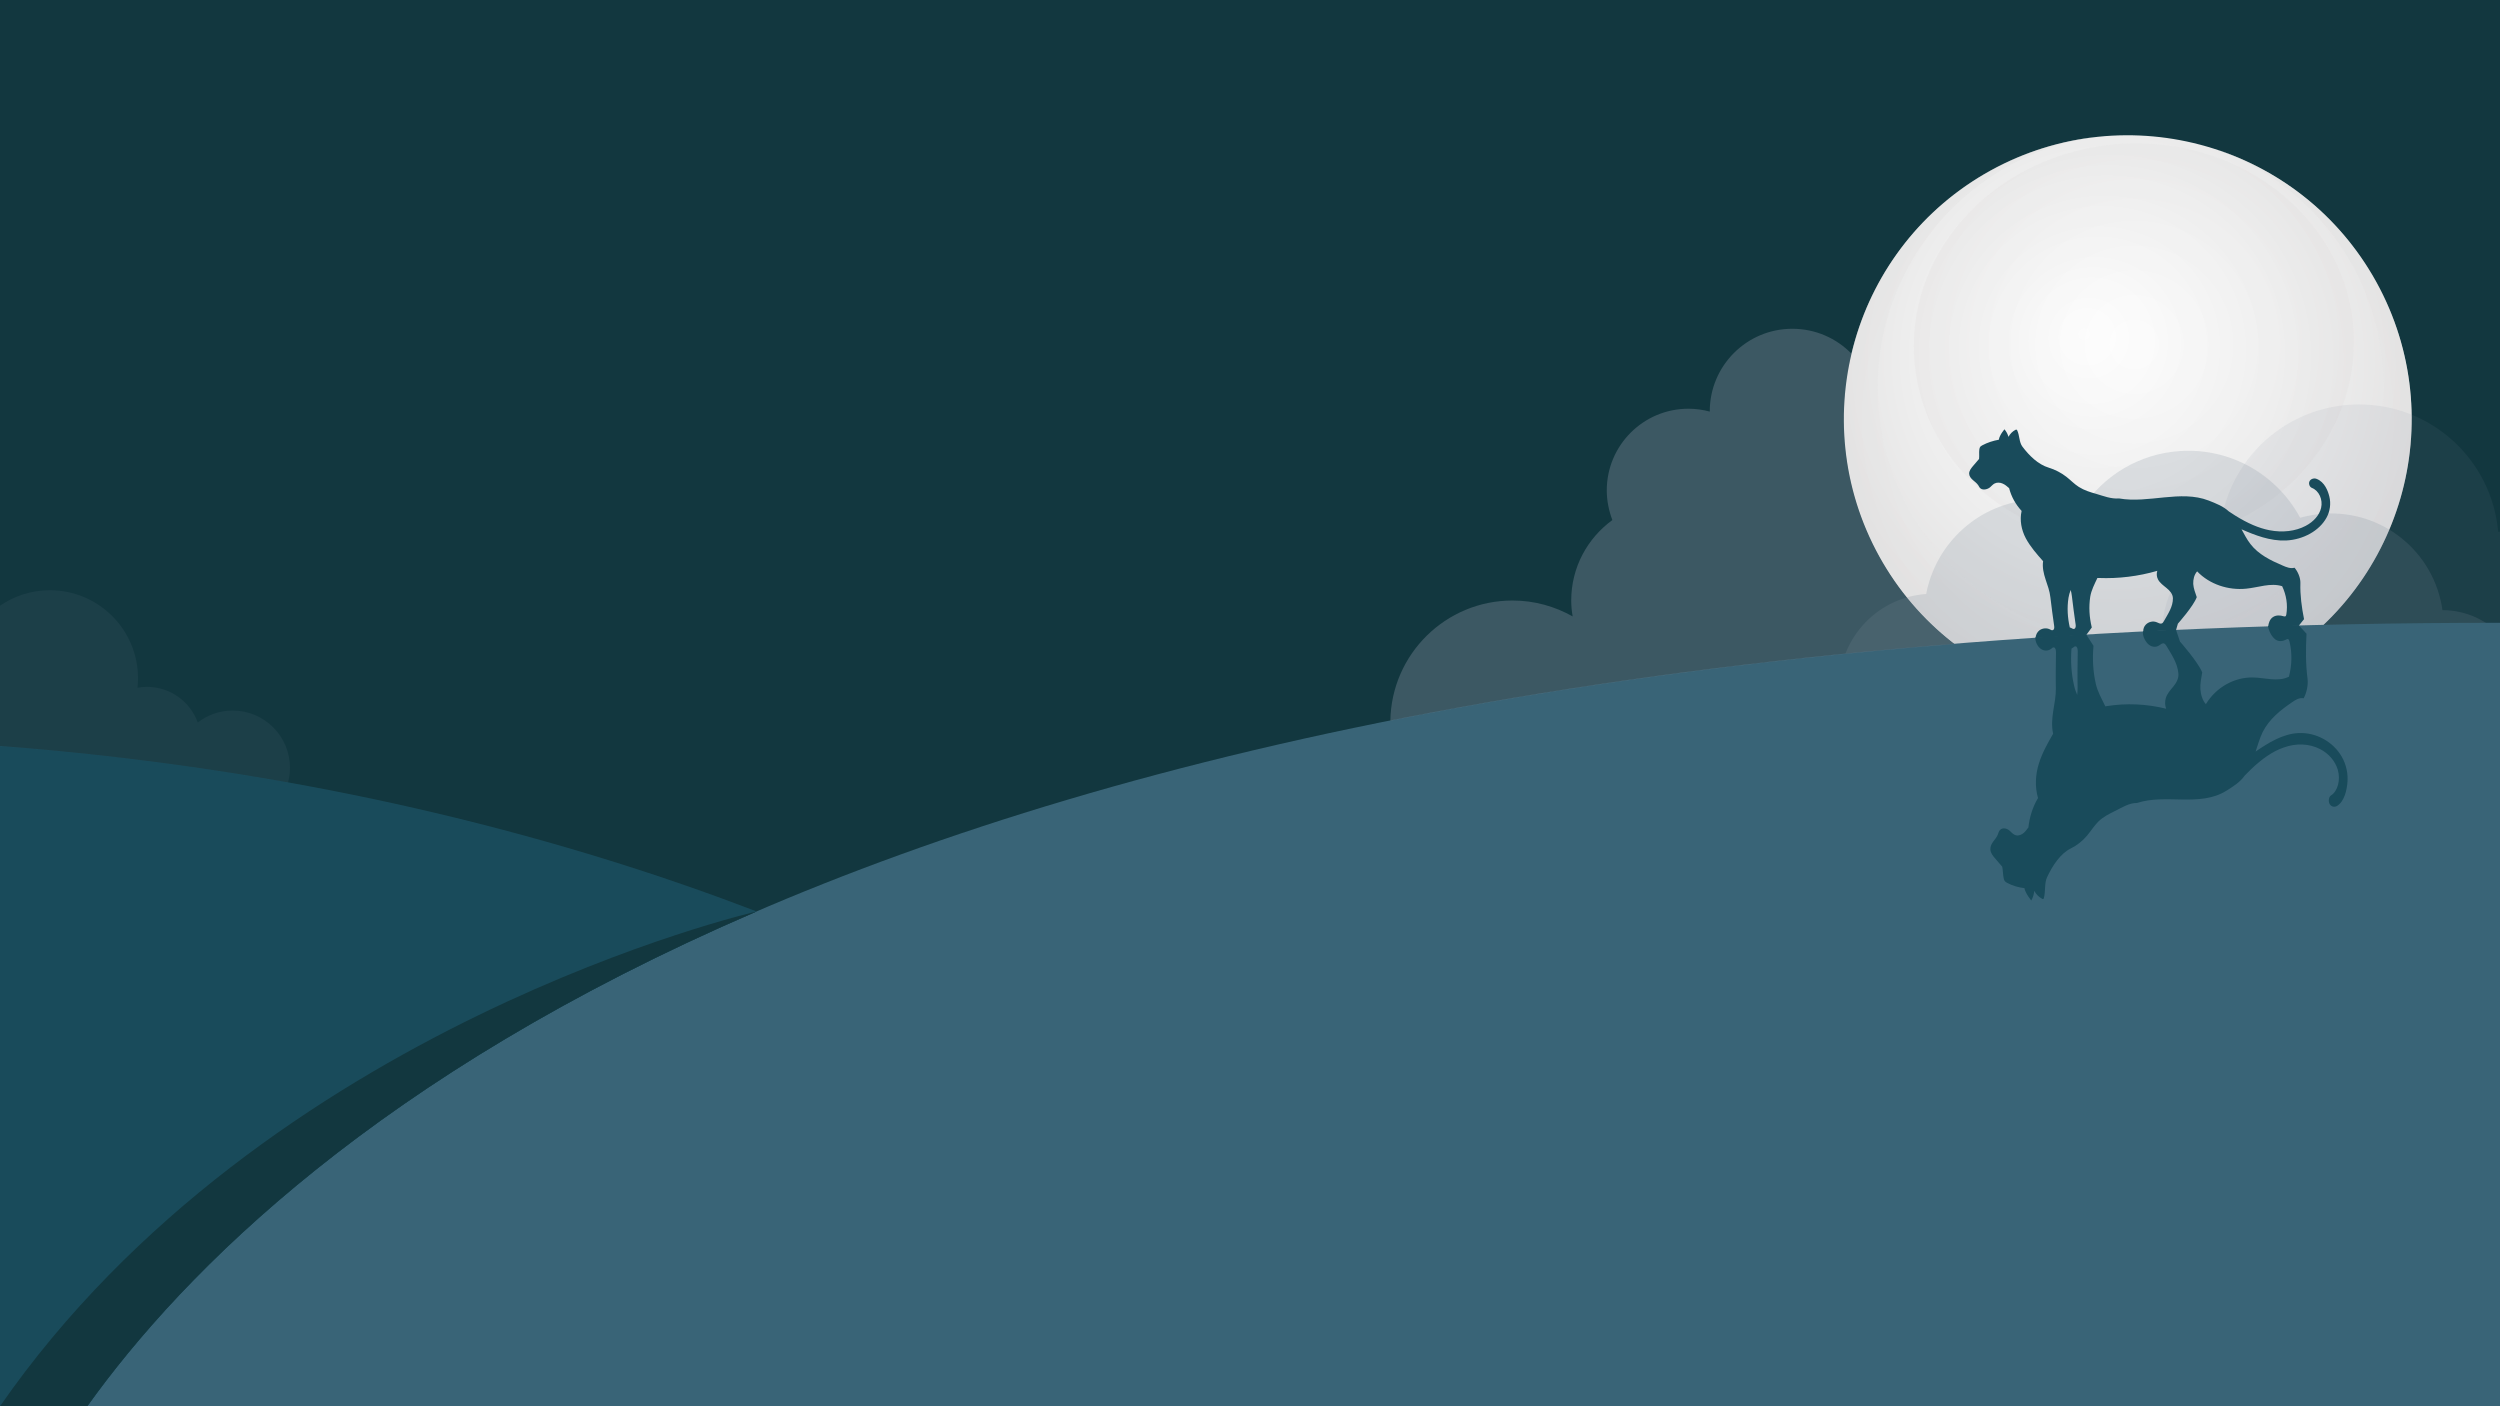 <?xml version="1.0" encoding="utf-8"?>
<!-- Generator: Adobe Illustrator 25.4.1, SVG Export Plug-In . SVG Version: 6.00 Build 0)  -->
<svg version="1.1" id="Layer_1" xmlns="http://www.w3.org/2000/svg" xmlns:xlink="http://www.w3.org/1999/xlink" x="0px" y="0px"
	 viewBox="0 0 1920 1080" style="enable-background:new 0 0 1920 1080;" xml:space="preserve">
<style type="text/css">
	.st0{fill:#12373F;}
	.st1{fill:url(#SVGID_1_);}
	.st2{opacity:0.4;fill:url(#SVGID_00000016037017735956951220000001169213017473068984_);}
	.st3{opacity:0.3;fill:url(#SVGID_00000059273858686524046240000018052664096539284612_);}
	.st4{opacity:0.2;fill:#7C8B99;}
	.st5{opacity:0.1;fill:#7C8B99;}
	.st6{fill:#396477;}
	.st7{fill:#194B5B;}
	.st8{opacity:0.4;fill:#7C8B99;}
</style>
<g>
	<rect class="st0" width="1920" height="1080"/>
	<g>
		
			<radialGradient id="SVGID_1_" cx="1542.069" cy="-80.677" r="250.605" fx="1498.968" fy="-86.301" gradientTransform="matrix(0.838 0.546 -0.546 0.838 296.781 -489.986)" gradientUnits="userSpaceOnUse">
			<stop  offset="0" style="stop-color:#FFFFFF"/>
			<stop  offset="0.634" style="stop-color:#EDEDED"/>
			<stop  offset="1" style="stop-color:#E1E0E0"/>
		</radialGradient>
		<path class="st1" d="M1739.4,512.8c-105.4,58.1-238,19.8-296.2-85.6c-58.1-105.4-19.8-238.1,85.6-296.2
			c105.4-58.1,238.1-19.8,296.2,85.6C1883.2,322.1,1844.9,454.7,1739.4,512.8z"/>
		
			<radialGradient id="SVGID_00000090257987559066436860000001487340258528695207_" cx="1563.728" cy="-49.399" r="218.024" gradientTransform="matrix(0.838 0.546 -0.546 0.838 296.781 -489.986)" gradientUnits="userSpaceOnUse">
			<stop  offset="0" style="stop-color:#FFFFFF"/>
			<stop  offset="0.634" style="stop-color:#EDEDED"/>
			<stop  offset="1" style="stop-color:#E1E0E0"/>
		</radialGradient>
		<path style="opacity:0.4;fill:url(#SVGID_00000090257987559066436860000001487340258528695207_);" d="M1700.9,114.3
			c66.5,23.4,117.9,82.4,128.1,157.1c14.5,106.3-59.9,204.3-166.3,218.8c-106.3,14.5-204.3-59.9-218.8-166.3
			c-14.4-105.4,58.7-202.6,163.5-218.4c-0.9,0.1-1.8,0.2-2.8,0.3c-119.3,16.3-202.8,126.2-186.5,245.5
			c16.3,119.3,126.2,202.8,245.5,186.6c119.3-16.3,202.8-126.2,186.5-245.5C1838.4,206.6,1778.2,139.2,1700.9,114.3z"/>
		
			<radialGradient id="SVGID_00000163751016926805696690000009439822874242654371_" cx="1490.632" cy="-143.128" r="161.778" gradientTransform="matrix(0.792 0.611 -0.611 0.792 371.105 -532.832)" gradientUnits="userSpaceOnUse">
			<stop  offset="0" style="stop-color:#FFFFFF"/>
			<stop  offset="0.634" style="stop-color:#EDEDED"/>
			<stop  offset="1" style="stop-color:#E1E0E0"/>
		</radialGradient>
		<path style="opacity:0.3;fill:url(#SVGID_00000163751016926805696690000009439822874242654371_);" d="M1807.6,254.9
			c4.7,85-67,158.1-160.2,163.3c-93.3,5.2-172.7-59.5-177.4-144.5c-4.7-85,67-158.1,160.3-163.3
			C1723.4,105.3,1802.9,170,1807.6,254.9z"/>
	</g>
	<g>
		<path class="st4" d="M1920,487.2c-11.3-11.5-27-18.6-44.2-18.6c-6.2-44.3-45.6-77-91-74.1c-6.3,0.4-12.4,1.5-18.3,3.1
			c-17.5-32.5-52.7-53.7-92-51.2c-31.6,2-58.7,18.8-75,43.3c-11.8-4.6-24.7-6.8-38.1-6c-41.6,2.6-74.7,33.4-82.1,72.5
			c-39.4,2.8-69.2,36.9-66.7,76.3c0.8,12.4,4.6,23.9,10.8,33.7H1920V487.2z"/>
		<path class="st5" d="M1920,408.3c-0.5,0-0.9,0.1-1.4,0.1c-4.8-54.8-50.8-97.8-106.9-97.8c-58.6,0-106.1,46.9-107.3,105.1
			c-25.9,12.6-43.8,39.1-43.8,69.8c0,9.1,1.6,17.8,4.4,25.9h255V408.3z"/>
	</g>
	<path class="st6" d="M1920,1080V478.3C661.7,478.3,214.7,873.5,67,1080H1920z"/>
	<path class="st7" d="M67,1080C141.2,976.3,291,824.9,581.1,700C444.3,647.5,247.8,591.7,0,572.9V1080H67z"/>
	<path class="st0" d="M581.1,700L581.1,700c0,0-377.4,86.5-581.1,380h67C141.2,976.3,291,824.9,581.1,700z"/>
	<path class="st8" d="M1418.1,351.4c-3.7-27.4-2.2-54.4,3.8-79.8c-11.5-11.8-27.6-19.1-45.4-19.1c-35,0-63.4,28.4-63.4,63.4
		c0,0.1,0,0.1,0,0.2c-5.2-1.4-10.7-2.2-16.4-2.2c-34.6,0-62.7,28.1-62.7,62.7c0,8,1.6,15.7,4.3,22.8c-19.1,13.9-31.6,36.3-31.6,61.8
		c0,4.2,0.4,8.2,1.1,12.2c-13.7-7.7-29.4-12.2-46.2-12.2c-51.3,0-93,41.2-93.8,92.3c128.6-25.6,272.4-45.9,433-58.9
		C1457.2,460.7,1426.2,410.4,1418.1,351.4z"/>
	<path class="st5" d="M221.2,600.9c1-3.6,1.5-7.3,1.5-11.2c0-24.3-19.7-44-44-44c-10.1,0-19.4,3.4-26.8,9.2
		c-5.8-16-21.1-27.4-39.1-27.4c-2.5,0-4.9,0.3-7.2,0.7c0.3-2.4,0.4-4.8,0.4-7.2c0-37.4-30.3-67.7-67.7-67.7
		c-14.2,0-27.4,4.4-38.3,11.9v107.8C79.1,578.9,152.9,588.7,221.2,600.9z"/>
	<path class="st7" d="M1567.3,498.3c2.5,1.8,5.7,1.8,8.1-0.1c0.6-0.5,1.2-1.1,2-1c1.3,0.2,1.6,2.3,1.6,3.9
		c-0.1,9.4-0.3,18.1-0.1,27.5c0.1,5.9-1.1,11.6-2,17.4c-0.9,5.8-1.4,11.7-0.1,17.5c-4.2,7.3-8.4,14.7-11,23.1s-3.1,17.6-0.6,26.3
		c-4,6.6-6.5,14.4-7.4,22.6c-1.4,1.9-2.8,3.8-4.7,5c-1.9,1.2-4.2,1.6-6.1,0.5c-1.4-0.7-2.5-2.1-3.8-3.2c-2.5-2.1-6.3-2.4-7.9,0.6
		c-0.4,0.7-0.6,1.6-0.9,2.4c-0.8,2.1-2.3,3.7-3.5,5.4c-1.3,1.7-2.4,3.8-2.3,6.2c0.2,2.7,1.9,4.9,3.6,6.8c1.8,2.1,3.7,4.3,5.5,6.4
		c0.6,2.7,0.5,6,1.1,8.7c0.2,0.8,0.3,1.6,0.8,2.2c0.5,0.8,1.3,1.2,2,1.6c4.2,2.2,8.7,3.5,13.2,4c0.1,1.1,0.7,2.4,1.2,3.4
		c1.1,2.3,2.6,4.2,4,6.1c1.3-2.2,2.1-4.8,2.3-7.4c1.5,2.7,3.6,4.8,6.1,6.1c0.3,0.2,0.6,0.3,0.9,0.1c0.2-0.1,0.3-0.4,0.4-0.7
		c1.4-5,0.3-11.3,2.4-15.9c4.3-9.1,10.3-18.3,18.3-22.2c4.7-2.3,9-5.7,12.6-10c2.9-3.5,5.4-7.5,8.6-10.7c3.7-3.6,8.2-5.8,12.6-8
		c5.6-2.7,10.9-6.3,17-6.2c22.2-7.3,48.1,3.3,68.5-9.3c5.3-3.3,10.8-6.7,14.6-12.2c-0.1,0.1-0.2,0.3-0.3,0.4
		c1.6-1.6,3.1-3.2,4.8-4.8c8.7-8.3,16.8-13.8,24.8-16.6c9.8-3.6,19.8-3.2,28.2,1.1c6.7,3.4,11.6,9.2,13.6,15.8
		c2.3,7.8,0,16.6-5.2,19.8c-0.8,0.5-1.4,1.5-1.6,2.9c-0.2,1.4,0,2.9,0.7,3.9c1.2,1.9,3.6,2.4,5.5,1.3c5.9-3.6,7.5-12.6,8-17.6
		c0.7-7-0.9-14.3-4.3-20.2c-6.7-11.6-19.7-18.8-33.1-18.2c-0.1,0-0.2,0-0.3,0c-12,0.6-23.2,7.6-32.8,14.2c-0.1,0.3-0.2,0.6-0.3,0.9
		c1.8-5.3,3.4-11.1,5.7-15.8c5.2-10.3,13.9-17,22.5-22.9c2.7-1.9,5.8-3.8,9-3.1c2.2-3.9,3.6-10.1,3-14.9
		c-1.5-11.4-1.4-23.3-0.8-34.7l-6.1-6.6c-7.8,0.2-15.8,0.4-23.5,0.7c0.7,4.1,2.9,8.3,5.8,10.4c2.6,1.8,5.7,1.3,8.4-0.1
		c0.4-0.2,0.8-0.4,1.2-0.3c0.6,0.2,0.9,1.1,1.1,1.8c2.2,9.1,1.9,18.3-0.4,27.1c-8.6,4.3-18.5,0.7-27.8,0.6
		c-13.8-0.2-27.8,7.1-36,20.5c-2.6-2.9-3.9-7.3-4.2-11.5c-0.3-4.2,0.7-8.8,1.4-12.9c-3.3-8.1-17.1-23.7-17.1-23.7l-3.1-9.2
		c-8,0.4-17.2,0.8-25.2,1.2c-0.7,3.4,1.4,7.4,3.6,9.7c2.4,2.5,6,3.1,8.7,1.3c1.2-0.8,2.5-2,3.8-1.5c0.8,0.3,1.4,1.2,1.9,2
		c3.9,6.6,8.4,13,9.1,21c0.4,3.9-1.7,7.4-3.9,10.1c-2.2,2.7-4.7,5.3-5.8,8.9c-0.7,2.6-0.7,5.5,0.3,8.1c-15.1-3.7-30.5-4.4-45.6-2
		c-0.4,0.1-0.7,0.1-1.1,0.2c-2.7-5.6-5.9-11.1-7.3-17.2c-2.2-9.7-2.7-19.5-1.8-29.3l-5.7-8.9l-14.2,0.9c-8.2,0.5-16.7,1.1-24.8,1.6
		C1563.1,493.2,1564.9,496.5,1567.3,498.3z M1731.6,579.4c-0.3,0.7-0.5,1.5-0.8,2.2C1731.1,580.9,1731.4,580.1,1731.6,579.4z
		 M1590.9,498.1c0.4-0.2,0.8-0.4,1.2-0.7c0.6-0.5,1.2-1.1,2-1c1.3,0.2,1.6,2.3,1.6,3.9c-0.1,9.4-0.3,18.1-0.1,27.5
		c0,2-0.1,3.9-0.3,5.9c-1-2.3-1.9-4.7-2.4-7.2C1590.7,517.1,1590.2,507.7,1590.9,498.1z"/>
	<path class="st7" d="M1606.5,481.9c-1.9-7.8-2.4-15.7-1.2-23.6c0.8-5,3.3-9.7,5.5-14.4c0.4,0,0.7,0,1.1,0
		c15.1,0.6,30.4-1.3,44.9-5.5c-0.7,2.1-0.5,4.5,0.5,6.5c1.4,2.8,4.2,4.7,6.6,6.7c2.5,2,4.8,4.6,4.9,7.8c0.1,6.5-3.7,11.9-6.9,17.6
		c-0.4,0.7-0.9,1.5-1.6,1.8c-1.3,0.5-2.6-0.4-3.9-0.9c-2.8-1.2-6.3-0.4-8.4,1.8c-1.4,1.4-2.1,3.4-2,5.4c8.3-0.4,16.7-0.8,25.2-1.2
		l1.4-4.9c0,0,12.1-13.6,14.5-20.4c-1.1-3.2-2.5-6.8-2.7-10.2c-0.1-3.4,0.7-7,3-9.6c9.5,10,24,14.7,37.7,13.3
		c9.3-0.9,18.7-4.7,27.6-1.9c3.2,6.8,4.4,14.2,3.2,21.7c-0.1,0.6-0.3,1.3-0.9,1.5c-0.4,0.1-0.8,0-1.2-0.1c-2.7-0.9-5.9-1-8.3,0.7
		c-2.3,1.6-3.2,4.4-3.6,7.3c7.8-0.2,15.6-0.5,23.5-0.7l4.1-5.1c-1.8-9-3.1-18.6-2.8-27.8c0.1-3.9-1.9-8.7-4.5-11.7
		c-3,0.9-6.3-0.4-9.2-1.7c-9.2-3.9-18.5-8.5-24.6-16.4c-2.8-3.5-5-8-7.3-12.1c0.1,0.2,0.3,0.4,0.4,0.7c10.2,4.5,22,9.1,34,8.6
		c0.1,0,0.2,0,0.3,0c13.3-0.7,25.4-7.5,30.9-17.4c2.8-5,3.6-11,2.2-16.5c-1-4-3.5-11-9.7-13.4c-1.9-0.8-4.3-0.1-5.3,1.5
		c-0.6,0.9-0.7,2.1-0.3,3.2c0.3,1,1,1.8,1.9,2.2c5.5,2.1,8.6,9,7.1,15.4c-1.3,5.5-5.6,10.5-11.9,13.8c-7.8,4.1-17.7,5.3-27.8,3.3
		c-8.2-1.6-16.7-5.3-26.2-11.2c-1.8-1.1-3.5-2.2-5.2-3.4c0.1,0.1,0.2,0.2,0.4,0.3c-4.4-4.1-10.1-6.3-15.7-8.5
		c-21.5-8.3-46.1,2.4-68.8-1.6c-6,0.5-11.7-1.8-17.5-3.5c-4.6-1.3-9.2-2.7-13.3-5.3c-3.5-2.2-6.4-5.3-9.6-7.8c-4-3.1-8.6-5.5-13.5-7
		c-8.3-2.5-15.1-9.3-20.3-16.2c-2.6-3.5-2.1-8.6-4-12.5c-0.1-0.2-0.2-0.4-0.4-0.5c-0.3-0.1-0.6,0-0.9,0.1c-2.3,1.2-4.2,3.1-5.4,5.4
		c-0.6-2.1-1.6-4.1-3.1-5.8c-1.3,1.6-2.5,3.3-3.4,5.2c-0.4,0.8-0.8,1.9-0.9,2.8c-4.4,0.8-8.8,2.2-12.7,4.3c-0.7,0.4-1.4,0.8-1.8,1.5
		c-0.3,0.6-0.4,1.2-0.5,1.9c-0.3,2.2,0.1,4.8-0.2,7.1c-1.6,1.9-3.2,3.7-4.8,5.6c-1.4,1.7-2.9,3.6-2.8,5.8c0.1,1.9,1.4,3.5,2.9,4.8
		s3,2.4,4.1,4c0.4,0.6,0.7,1.3,1.1,1.8c1.8,2.3,5.6,1.6,7.9-0.2c1.1-0.9,2.1-2.2,3.4-2.9c1.8-1,4.2-0.9,6.1-0.1
		c2,0.8,3.6,2.2,5.2,3.6c1.7,6.6,5,12.5,9.6,17.5c-1.6,7.2-0.2,14.5,3.2,21c3.5,6.5,8.4,12.1,13.3,17.6c-0.7,4.7,0.4,9.4,1.9,14
		c1.5,4.5,3.2,9,3.7,13.8c0.8,7.6,1.9,14.4,2.9,22c0.2,1.2,0.1,2.9-1.2,3.2c-0.7,0.2-1.4-0.3-2-0.6c-2.5-1.3-5.7-1-8,0.6
		c-1.9,1.4-3,3.7-3.1,6.1c12.9-0.9,25.9-1.7,39-2.5L1606.5,481.9z M1720.6,404.8c-0.3-0.6-0.7-1.1-1-1.7
		C1719.9,403.7,1720.3,404.2,1720.6,404.8z M1592.9,483c-0.7,0.2-1.4-0.3-2-0.6c-0.4-0.2-0.8-0.4-1.3-0.5c-1.7-7.6-2.2-15.1-1-22.8
		c0.3-2,0.9-4,1.7-6c0.4,1.5,0.7,3.1,0.9,4.7c0.8,7.6,1.9,14.4,2.9,22C1594.3,481,1594.1,482.7,1592.9,483z"/>
</g>
</svg>
